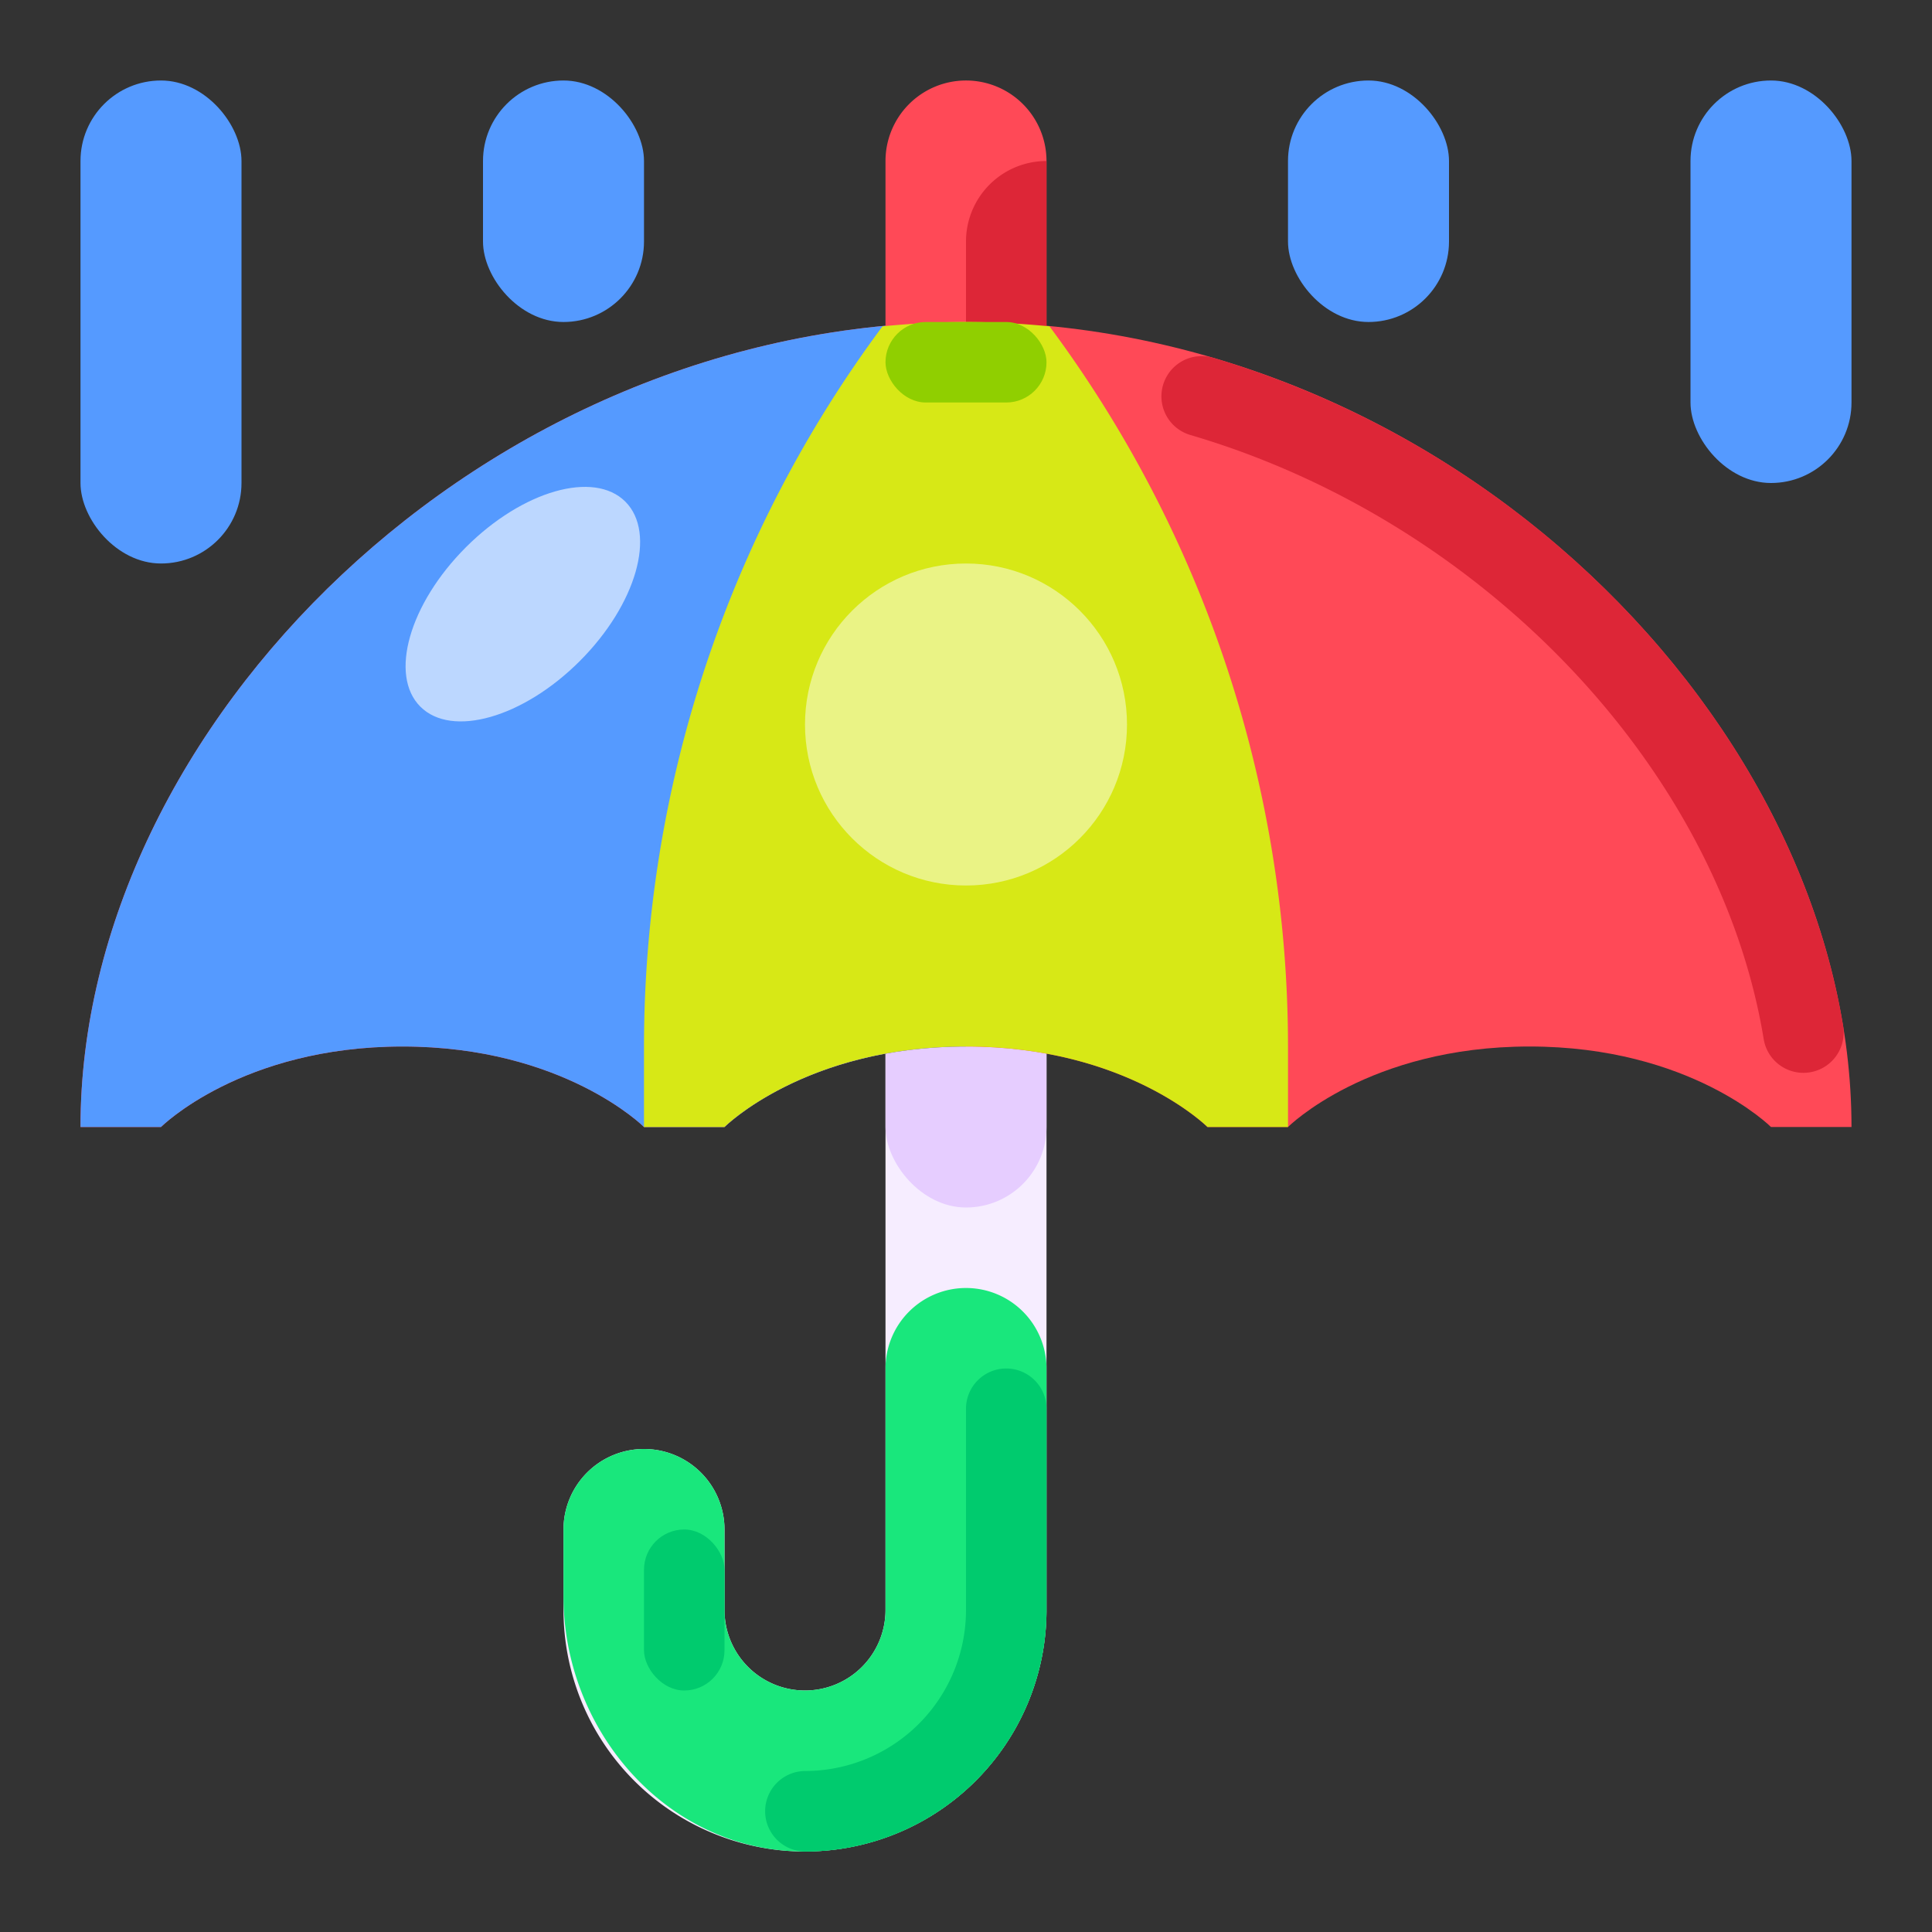 <svg xmlns="http://www.w3.org/2000/svg" viewBox="0 0 512 512">
  <rect x="0" y="0" width="512" height="512" fill="#333333" stroke="none"/>
  <defs>
    <style>
      .cls-1 {
        fill: #f6edff;
      }

      .cls-2 {
        fill: #e6cdff;
      }

      .cls-3 {
        fill: #ff4957;
      }

      .cls-4 {
        fill: #dd2637;
      }

      .cls-5 {
        fill: #559aff;
      }

      .cls-6 {
        fill: #19e77c;
      }

      .cls-7 {
        fill: #d7e816;
      }

      .cls-8 {
        fill: #00cb6e;
      }

      .cls-9 {
        fill: #90cf00;
      }

      .cls-10 {
        fill: #eaf385;
      }

      .cls-11 {
        fill: #bcd7ff;
      }
    </style>
  </defs>
  <title>E Commerce_512px</title>
  <g id="Umbrella_with_Rain" data-name="Umbrella with Rain">
    <g>
      <g>
        <path class="cls-1" d="M234.667,234.667v192A21.333,21.333,0,0,1,213.333,448h0A21.333,21.333,0,0,1,192,426.667V405.333A21.333,21.333,0,0,0,170.667,384h0a21.333,21.333,0,0,0-21.333,21.333v21.333a64,64,0,0,0,64,64h0a64,64,0,0,0,64-64V234.667Z"/>
        <rect class="cls-2" x="234.667" y="192" width="42.667" height="128" rx="21.333" ry="21.333"/>
        <path class="cls-3" d="M21.333,298.667C21.333,192.628,128,85.333,256,85.333S490.667,192.628,490.667,298.667H469.333s-21.333-21.333-64-21.333-64,21.333-64,21.333h-21.334S298.667,277.333,256,277.333s-64,21.333-64,21.333H170.667s-21.334-21.333-64-21.333-64,21.333-64,21.333Z"/>
        <path class="cls-4" d="M318.451,94.372a10.668,10.668,0,0,0-2.999,20.904c77.747,22.817,140.236,88.69,151.961,160.191a10.667,10.667,0,0,0,21.052-3.452l-.018-.109-.001-.009c-.05-.305-.1-.604-.152-.909v-.002c-4.916-28.883-17.277-57.148-35.332-82.568l-.002-.003q-3.425-4.823-7.119-9.503l-.001-.001q-3.386-4.29-6.988-8.448l-.001-0A249.679,249.679,0,0,0,321.459,94.807a10.656,10.656,0,0,0-3.008-.435Z"/>
        <path class="cls-5" d="M21.333,298.667H42.667s21.333-21.333,64-21.333,64,21.333,64,21.333H192s21.333-21.333,64-21.333v-192C128,85.333,21.333,192.628,21.333,298.667Z"/>
        <path class="cls-6" d="M256,341.333a21.333,21.333,0,0,0-21.333,21.333v64a21.333,21.333,0,0,1-42.667,0V405.333a21.333,21.333,0,0,0-42.667,0l0,17.712c-0,34.655,25.95,65.719,60.558,67.531a64.003,64.003,0,0,0,67.442-63.91v-64A21.333,21.333,0,0,0,256,341.333Z"/>
        <path class="cls-3" d="M234.667,128V42.667A21.333,21.333,0,0,1,256,21.333h0a21.333,21.333,0,0,1,21.333,21.333V128Z"/>
        <path class="cls-4" d="M256,64v64h21.333V42.667A21.333,21.333,0,0,0,256,64Z"/>
        <path class="cls-7" d="M278.124,86.48c-7.297-.707-14.665-1.147-22.124-1.147s-14.827.44-22.124,1.147a319.966,319.966,0,0,0-63.21,190.853v21.333H192s21.333-21.333,64-21.333,64,21.333,64,21.333h21.333V277.333A319.966,319.966,0,0,0,278.124,86.48Z"/>
      </g>
      <g>
        <rect class="cls-5" x="21.333" y="21.333" width="42.667" height="128" rx="21.333" ry="21.333"/>
        <rect class="cls-5" x="128" y="21.333" width="42.667" height="64" rx="21.333" ry="21.333"/>
        <rect class="cls-5" x="341.333" y="21.333" width="42.667" height="64" rx="21.333" ry="21.333"/>
        <rect class="cls-5" x="448" y="21.333" width="42.667" height="106.667" rx="21.333" ry="21.333"/>
      </g>
      <path class="cls-8" d="M266.667,362.667A10.666,10.666,0,0,0,256,373.333v53.333a42.667,42.667,0,0,1-42.667,42.667,10.667,10.667,0,0,0,0,21.333,64,64,0,0,0,64-64V373.333A10.666,10.666,0,0,0,266.667,362.667Z"/>
      <rect class="cls-8" x="170.667" y="405.333" width="21.333" height="42.667" rx="10.667" ry="10.667"/>
      <rect class="cls-9" x="234.667" y="85.333" width="42.667" height="21.333" rx="10.667" ry="10.667"/>
      <circle class="cls-10" cx="256" cy="192" r="42.667"/>
      <ellipse class="cls-11" cx="138.561" cy="160.106" rx="38.416" ry="21.333" transform="translate(-72.628 144.871) rotate(-45)"/>
    </g>
  </g>
</svg>
